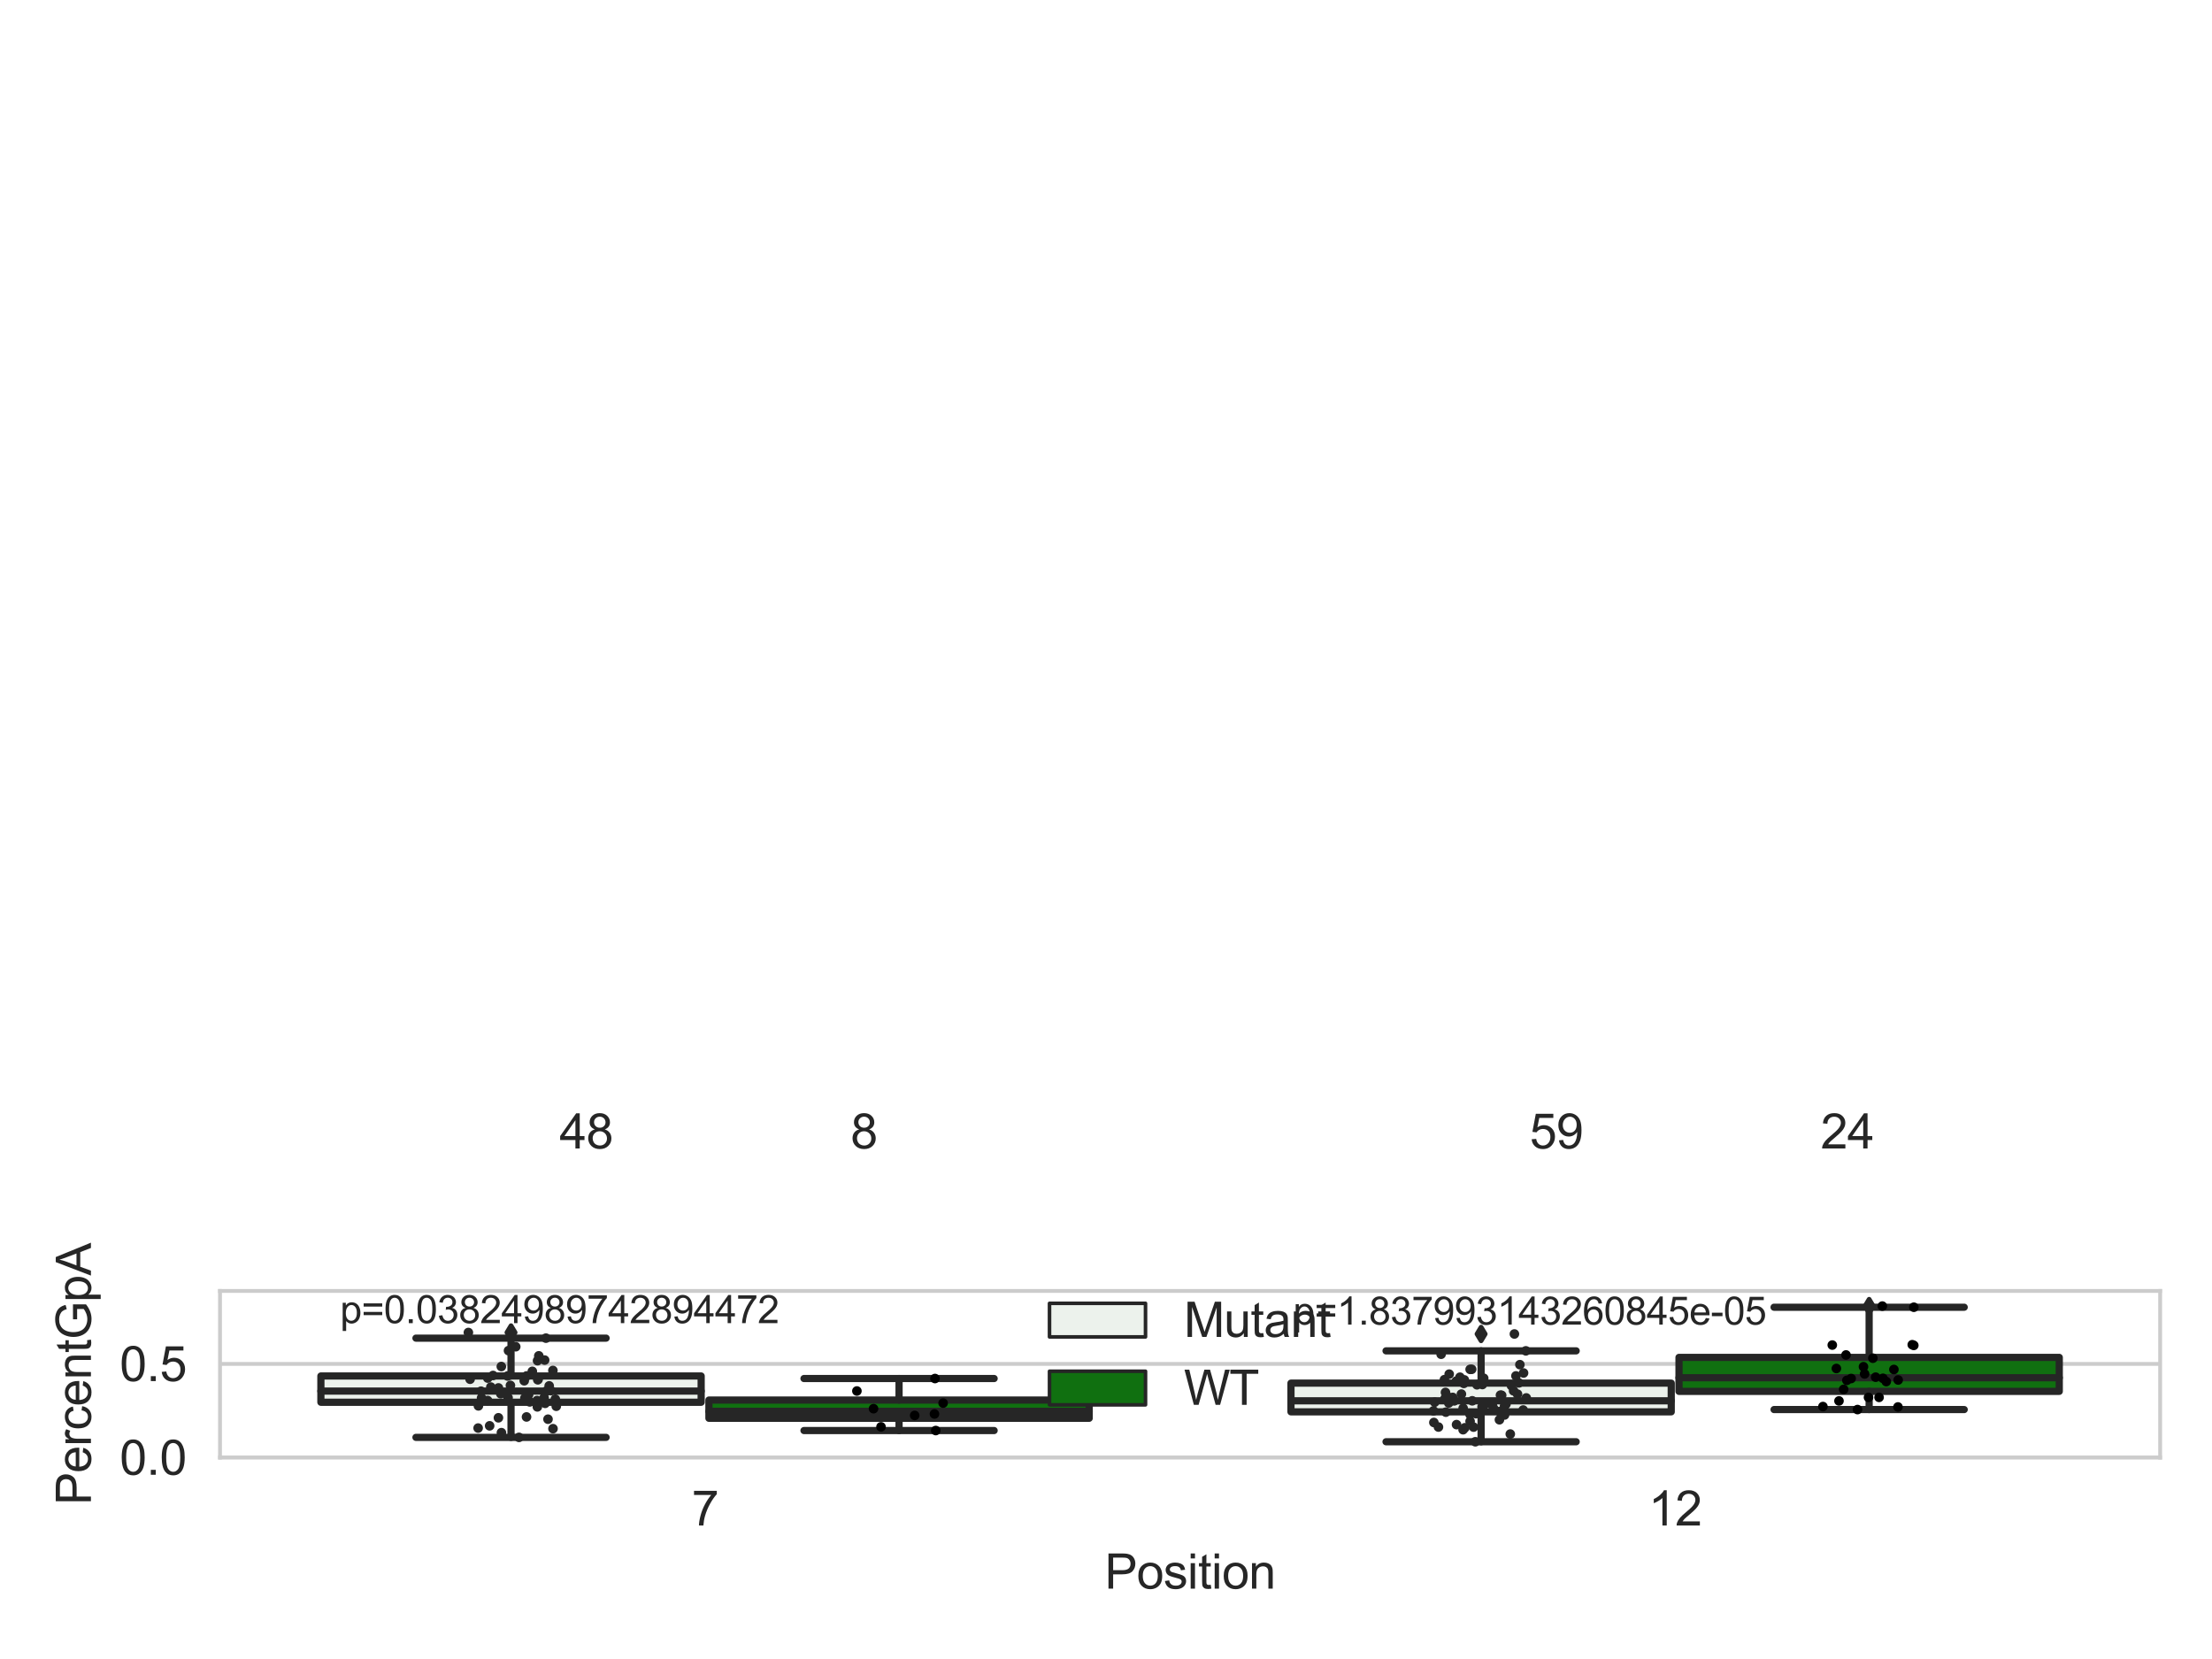 <?xml version="1.0" encoding="utf-8" standalone="no"?>
<!DOCTYPE svg PUBLIC "-//W3C//DTD SVG 1.1//EN"
  "http://www.w3.org/Graphics/SVG/1.1/DTD/svg11.dtd">
<svg xmlns:xlink="http://www.w3.org/1999/xlink" width="460.8pt" height="345.6pt" viewBox="0 0 460.8 345.6" xmlns="http://www.w3.org/2000/svg" version="1.1">
 <defs>
  <style type="text/css">*{stroke-linejoin: round; stroke-linecap: butt}</style>
 </defs>
 <g id="figure_1">
  <g id="patch_1">
   <path d="M 0 345.6 
L 460.8 345.6 
L 460.8 0 
L 0 0 
z
" style="fill: #ffffff"/>
  </g>
  <g id="axes_1">
   <g id="patch_2">
    <path d="M 45.83 303.64 
L 450 303.64 
L 450 268.926 
L 45.83 268.926 
z
" style="fill: #ffffff"/>
   </g>
   <g id="matplotlib.axis_1">
    <g id="xtick_1">
     <g id="text_1">
      <!-- 7 -->
      <g style="fill: #262626" transform="translate(144.092 317.798)scale(0.1 -0.1)">
       <defs>
        <path id="ArialMT-37" d="M 303 3981 
L 303 4522 
L 3269 4522 
L 3269 4084 
Q 2831 3619 2401 2847 
Q 1972 2075 1738 1259 
Q 1569 684 1522 0 
L 944 0 
Q 953 541 1156 1306 
Q 1359 2072 1739 2783 
Q 2119 3494 2547 3981 
L 303 3981 
z
" transform="scale(0.016)"/>
       </defs>
       <use xlink:href="#ArialMT-37"/>
      </g>
     </g>
    </g>
    <g id="xtick_2">
     <g id="text_2">
      <!-- 12 -->
      <g style="fill: #262626" transform="translate(343.397 317.798)scale(0.1 -0.1)">
       <defs>
        <path id="ArialMT-31" d="M 2384 0 
L 1822 0 
L 1822 3584 
Q 1619 3391 1289 3197 
Q 959 3003 697 2906 
L 697 3450 
Q 1169 3672 1522 3987 
Q 1875 4303 2022 4600 
L 2384 4600 
L 2384 0 
z
" transform="scale(0.016)"/>
        <path id="ArialMT-32" d="M 3222 541 
L 3222 0 
L 194 0 
Q 188 203 259 391 
Q 375 700 629 1000 
Q 884 1300 1366 1694 
Q 2113 2306 2375 2664 
Q 2638 3022 2638 3341 
Q 2638 3675 2398 3904 
Q 2159 4134 1775 4134 
Q 1369 4134 1125 3890 
Q 881 3647 878 3216 
L 300 3275 
Q 359 3922 746 4261 
Q 1134 4600 1788 4600 
Q 2447 4600 2831 4234 
Q 3216 3869 3216 3328 
Q 3216 3053 3103 2787 
Q 2991 2522 2730 2228 
Q 2469 1934 1863 1422 
Q 1356 997 1212 845 
Q 1069 694 975 541 
L 3222 541 
z
" transform="scale(0.016)"/>
       </defs>
       <use xlink:href="#ArialMT-31"/>
       <use xlink:href="#ArialMT-32" x="55.615"/>
      </g>
     </g>
    </g>
    <g id="text_3">
     <!-- Position -->
     <g style="fill: #262626" transform="translate(230.127 330.943)scale(0.1 -0.1)">
      <defs>
       <path id="ArialMT-50" d="M 494 0 
L 494 4581 
L 2222 4581 
Q 2678 4581 2919 4538 
Q 3256 4481 3484 4323 
Q 3713 4166 3852 3881 
Q 3991 3597 3991 3256 
Q 3991 2672 3619 2267 
Q 3247 1863 2275 1863 
L 1100 1863 
L 1100 0 
L 494 0 
z
M 1100 2403 
L 2284 2403 
Q 2872 2403 3119 2622 
Q 3366 2841 3366 3238 
Q 3366 3525 3220 3729 
Q 3075 3934 2838 4000 
Q 2684 4041 2272 4041 
L 1100 4041 
L 1100 2403 
z
" transform="scale(0.016)"/>
       <path id="ArialMT-6f" d="M 213 1659 
Q 213 2581 725 3025 
Q 1153 3394 1769 3394 
Q 2453 3394 2887 2945 
Q 3322 2497 3322 1706 
Q 3322 1066 3130 698 
Q 2938 331 2570 128 
Q 2203 -75 1769 -75 
Q 1072 -75 642 372 
Q 213 819 213 1659 
z
M 791 1659 
Q 791 1022 1069 705 
Q 1347 388 1769 388 
Q 2188 388 2466 706 
Q 2744 1025 2744 1678 
Q 2744 2294 2464 2611 
Q 2184 2928 1769 2928 
Q 1347 2928 1069 2612 
Q 791 2297 791 1659 
z
" transform="scale(0.016)"/>
       <path id="ArialMT-73" d="M 197 991 
L 753 1078 
Q 800 744 1014 566 
Q 1228 388 1613 388 
Q 2000 388 2187 545 
Q 2375 703 2375 916 
Q 2375 1106 2209 1216 
Q 2094 1291 1634 1406 
Q 1016 1563 777 1677 
Q 538 1791 414 1992 
Q 291 2194 291 2438 
Q 291 2659 392 2848 
Q 494 3038 669 3163 
Q 800 3259 1026 3326 
Q 1253 3394 1513 3394 
Q 1903 3394 2198 3281 
Q 2494 3169 2634 2976 
Q 2775 2784 2828 2463 
L 2278 2388 
Q 2241 2644 2061 2787 
Q 1881 2931 1553 2931 
Q 1166 2931 1000 2803 
Q 834 2675 834 2503 
Q 834 2394 903 2306 
Q 972 2216 1119 2156 
Q 1203 2125 1616 2013 
Q 2213 1853 2448 1751 
Q 2684 1650 2818 1456 
Q 2953 1263 2953 975 
Q 2953 694 2789 445 
Q 2625 197 2315 61 
Q 2006 -75 1616 -75 
Q 969 -75 630 194 
Q 291 463 197 991 
z
" transform="scale(0.016)"/>
       <path id="ArialMT-69" d="M 425 3934 
L 425 4581 
L 988 4581 
L 988 3934 
L 425 3934 
z
M 425 0 
L 425 3319 
L 988 3319 
L 988 0 
L 425 0 
z
" transform="scale(0.016)"/>
       <path id="ArialMT-74" d="M 1650 503 
L 1731 6 
Q 1494 -44 1306 -44 
Q 1000 -44 831 53 
Q 663 150 594 308 
Q 525 466 525 972 
L 525 2881 
L 113 2881 
L 113 3319 
L 525 3319 
L 525 4141 
L 1084 4478 
L 1084 3319 
L 1650 3319 
L 1650 2881 
L 1084 2881 
L 1084 941 
Q 1084 700 1114 631 
Q 1144 563 1211 522 
Q 1278 481 1403 481 
Q 1497 481 1650 503 
z
" transform="scale(0.016)"/>
       <path id="ArialMT-6e" d="M 422 0 
L 422 3319 
L 928 3319 
L 928 2847 
Q 1294 3394 1984 3394 
Q 2284 3394 2536 3286 
Q 2788 3178 2913 3003 
Q 3038 2828 3088 2588 
Q 3119 2431 3119 2041 
L 3119 0 
L 2556 0 
L 2556 2019 
Q 2556 2363 2490 2533 
Q 2425 2703 2258 2804 
Q 2091 2906 1866 2906 
Q 1506 2906 1245 2678 
Q 984 2450 984 1813 
L 984 0 
L 422 0 
z
" transform="scale(0.016)"/>
      </defs>
      <use xlink:href="#ArialMT-50"/>
      <use xlink:href="#ArialMT-6f" x="66.699"/>
      <use xlink:href="#ArialMT-73" x="122.314"/>
      <use xlink:href="#ArialMT-69" x="172.314"/>
      <use xlink:href="#ArialMT-74" x="194.531"/>
      <use xlink:href="#ArialMT-69" x="222.314"/>
      <use xlink:href="#ArialMT-6f" x="244.531"/>
      <use xlink:href="#ArialMT-6e" x="300.146"/>
     </g>
    </g>
   </g>
   <g id="matplotlib.axis_2">
    <g id="ytick_1">
     <g id="line2d_1">
      <path d="M 45.83 303.64 
L 450 303.64 
" clip-path="url(#p16543ce26e)" style="fill: none; stroke: #cccccc; stroke-width: 0.8; stroke-linecap: round"/>
     </g>
     <g id="text_4">
      <!-- 0.0 -->
      <g style="fill: #262626" transform="translate(24.93 307.219)scale(0.1 -0.1)">
       <defs>
        <path id="ArialMT-30" d="M 266 2259 
Q 266 3072 433 3567 
Q 600 4063 929 4331 
Q 1259 4600 1759 4600 
Q 2128 4600 2406 4451 
Q 2684 4303 2865 4023 
Q 3047 3744 3150 3342 
Q 3253 2941 3253 2259 
Q 3253 1453 3087 958 
Q 2922 463 2592 192 
Q 2263 -78 1759 -78 
Q 1097 -78 719 397 
Q 266 969 266 2259 
z
M 844 2259 
Q 844 1131 1108 757 
Q 1372 384 1759 384 
Q 2147 384 2411 759 
Q 2675 1134 2675 2259 
Q 2675 3391 2411 3762 
Q 2147 4134 1753 4134 
Q 1366 4134 1134 3806 
Q 844 3388 844 2259 
z
" transform="scale(0.016)"/>
        <path id="ArialMT-2e" d="M 581 0 
L 581 641 
L 1222 641 
L 1222 0 
L 581 0 
z
" transform="scale(0.016)"/>
       </defs>
       <use xlink:href="#ArialMT-30"/>
       <use xlink:href="#ArialMT-2e" x="55.615"/>
       <use xlink:href="#ArialMT-30" x="83.398"/>
      </g>
     </g>
    </g>
    <g id="ytick_2">
     <g id="line2d_2">
      <path d="M 45.83 284.127 
L 450 284.127 
" clip-path="url(#p16543ce26e)" style="fill: none; stroke: #cccccc; stroke-width: 0.8; stroke-linecap: round"/>
     </g>
     <g id="text_5">
      <!-- 0.5 -->
      <g style="fill: #262626" transform="translate(24.93 287.706)scale(0.1 -0.1)">
       <defs>
        <path id="ArialMT-35" d="M 266 1200 
L 856 1250 
Q 922 819 1161 601 
Q 1400 384 1738 384 
Q 2144 384 2425 690 
Q 2706 997 2706 1503 
Q 2706 1984 2436 2262 
Q 2166 2541 1728 2541 
Q 1456 2541 1237 2417 
Q 1019 2294 894 2097 
L 366 2166 
L 809 4519 
L 3088 4519 
L 3088 3981 
L 1259 3981 
L 1013 2750 
Q 1425 3038 1878 3038 
Q 2478 3038 2890 2622 
Q 3303 2206 3303 1553 
Q 3303 931 2941 478 
Q 2500 -78 1738 -78 
Q 1113 -78 717 272 
Q 322 622 266 1200 
z
" transform="scale(0.016)"/>
       </defs>
       <use xlink:href="#ArialMT-30"/>
       <use xlink:href="#ArialMT-2e" x="55.615"/>
       <use xlink:href="#ArialMT-35" x="83.398"/>
      </g>
     </g>
    </g>
    <g id="text_6">
     <!-- PercentGpA -->
     <g style="fill: #262626" transform="translate(18.942 313.518)rotate(-90)scale(0.1 -0.1)">
      <defs>
       <path id="ArialMT-65" d="M 2694 1069 
L 3275 997 
Q 3138 488 2766 206 
Q 2394 -75 1816 -75 
Q 1088 -75 661 373 
Q 234 822 234 1631 
Q 234 2469 665 2931 
Q 1097 3394 1784 3394 
Q 2450 3394 2872 2941 
Q 3294 2488 3294 1666 
Q 3294 1616 3291 1516 
L 816 1516 
Q 847 969 1125 678 
Q 1403 388 1819 388 
Q 2128 388 2347 550 
Q 2566 713 2694 1069 
z
M 847 1978 
L 2700 1978 
Q 2663 2397 2488 2606 
Q 2219 2931 1791 2931 
Q 1403 2931 1139 2672 
Q 875 2413 847 1978 
z
" transform="scale(0.016)"/>
       <path id="ArialMT-72" d="M 416 0 
L 416 3319 
L 922 3319 
L 922 2816 
Q 1116 3169 1280 3281 
Q 1444 3394 1641 3394 
Q 1925 3394 2219 3213 
L 2025 2691 
Q 1819 2813 1613 2813 
Q 1428 2813 1281 2702 
Q 1134 2591 1072 2394 
Q 978 2094 978 1738 
L 978 0 
L 416 0 
z
" transform="scale(0.016)"/>
       <path id="ArialMT-63" d="M 2588 1216 
L 3141 1144 
Q 3050 572 2676 248 
Q 2303 -75 1759 -75 
Q 1078 -75 664 370 
Q 250 816 250 1647 
Q 250 2184 428 2587 
Q 606 2991 970 3192 
Q 1334 3394 1763 3394 
Q 2303 3394 2647 3120 
Q 2991 2847 3088 2344 
L 2541 2259 
Q 2463 2594 2264 2762 
Q 2066 2931 1784 2931 
Q 1359 2931 1093 2626 
Q 828 2322 828 1663 
Q 828 994 1084 691 
Q 1341 388 1753 388 
Q 2084 388 2306 591 
Q 2528 794 2588 1216 
z
" transform="scale(0.016)"/>
       <path id="ArialMT-47" d="M 2638 1797 
L 2638 2334 
L 4578 2338 
L 4578 638 
Q 4131 281 3656 101 
Q 3181 -78 2681 -78 
Q 2006 -78 1454 211 
Q 903 500 622 1047 
Q 341 1594 341 2269 
Q 341 2938 620 3517 
Q 900 4097 1425 4378 
Q 1950 4659 2634 4659 
Q 3131 4659 3532 4498 
Q 3934 4338 4162 4050 
Q 4391 3763 4509 3300 
L 3963 3150 
Q 3859 3500 3706 3700 
Q 3553 3900 3268 4020 
Q 2984 4141 2638 4141 
Q 2222 4141 1919 4014 
Q 1616 3888 1430 3681 
Q 1244 3475 1141 3228 
Q 966 2803 966 2306 
Q 966 1694 1177 1281 
Q 1388 869 1791 669 
Q 2194 469 2647 469 
Q 3041 469 3416 620 
Q 3791 772 3984 944 
L 3984 1797 
L 2638 1797 
z
" transform="scale(0.016)"/>
       <path id="ArialMT-70" d="M 422 -1272 
L 422 3319 
L 934 3319 
L 934 2888 
Q 1116 3141 1344 3267 
Q 1572 3394 1897 3394 
Q 2322 3394 2647 3175 
Q 2972 2956 3137 2557 
Q 3303 2159 3303 1684 
Q 3303 1175 3120 767 
Q 2938 359 2589 142 
Q 2241 -75 1856 -75 
Q 1575 -75 1351 44 
Q 1128 163 984 344 
L 984 -1272 
L 422 -1272 
z
M 931 1641 
Q 931 1000 1190 694 
Q 1450 388 1819 388 
Q 2194 388 2461 705 
Q 2728 1022 2728 1688 
Q 2728 2322 2467 2637 
Q 2206 2953 1844 2953 
Q 1484 2953 1207 2617 
Q 931 2281 931 1641 
z
" transform="scale(0.016)"/>
       <path id="ArialMT-41" d="M -9 0 
L 1750 4581 
L 2403 4581 
L 4278 0 
L 3588 0 
L 3053 1388 
L 1138 1388 
L 634 0 
L -9 0 
z
M 1313 1881 
L 2866 1881 
L 2388 3150 
Q 2169 3728 2063 4100 
Q 1975 3659 1816 3225 
L 1313 1881 
z
" transform="scale(0.016)"/>
      </defs>
      <use xlink:href="#ArialMT-50"/>
      <use xlink:href="#ArialMT-65" x="66.699"/>
      <use xlink:href="#ArialMT-72" x="122.314"/>
      <use xlink:href="#ArialMT-63" x="155.615"/>
      <use xlink:href="#ArialMT-65" x="205.615"/>
      <use xlink:href="#ArialMT-6e" x="261.23"/>
      <use xlink:href="#ArialMT-74" x="316.846"/>
      <use xlink:href="#ArialMT-47" x="344.629"/>
      <use xlink:href="#ArialMT-70" x="422.412"/>
      <use xlink:href="#ArialMT-41" x="478.027"/>
     </g>
    </g>
   </g>
   <g id="patch_3">
    <path d="M 66.847 292.116 
L 146.064 292.116 
L 146.064 286.643 
L 66.847 286.643 
L 66.847 292.116 
z
" clip-path="url(#p16543ce26e)" style="fill: #ecf2ec; stroke: #262626; stroke-width: 1.5; stroke-linejoin: miter"/>
   </g>
   <g id="patch_4">
    <path d="M 147.681 295.452 
L 226.898 295.452 
L 226.898 291.658 
L 147.681 291.658 
L 147.681 295.452 
z
" clip-path="url(#p16543ce26e)" style="fill: #107010; stroke: #262626; stroke-width: 1.5; stroke-linejoin: miter"/>
   </g>
   <g id="patch_5">
    <path d="M 268.932 294.109 
L 348.149 294.109 
L 348.149 288.134 
L 268.932 288.134 
L 268.932 294.109 
z
" clip-path="url(#p16543ce26e)" style="fill: #ecf2ec; stroke: #262626; stroke-width: 1.5; stroke-linejoin: miter"/>
   </g>
   <g id="patch_6">
    <path d="M 349.766 289.846 
L 428.983 289.846 
L 428.983 282.768 
L 349.766 282.768 
L 349.766 289.846 
z
" clip-path="url(#p16543ce26e)" style="fill: #107010; stroke: #262626; stroke-width: 1.5; stroke-linejoin: miter"/>
   </g>
   <g id="patch_7">
    <path d="M 146.873 303.64 
L 146.873 303.64 
L 146.873 303.64 
L 146.873 303.64 
z
" clip-path="url(#p16543ce26e)" style="fill: #ecf2ec; stroke: #262626; stroke-width: 0.75; stroke-linejoin: miter"/>
   </g>
   <g id="patch_8">
    <path d="M 146.873 303.64 
L 146.873 303.64 
L 146.873 303.64 
L 146.873 303.64 
z
" clip-path="url(#p16543ce26e)" style="fill: #107010; stroke: #262626; stroke-width: 0.75; stroke-linejoin: miter"/>
   </g>
   <g id="PathCollection_1"/>
   <g id="PathCollection_2"/>
   <g id="line2d_3">
    <path d="M 106.456 292.116 
L 106.456 299.431 
" clip-path="url(#p16543ce26e)" style="fill: none; stroke: #262626; stroke-width: 1.5; stroke-linecap: round"/>
   </g>
   <g id="line2d_4">
    <path d="M 106.456 286.643 
L 106.456 278.76 
" clip-path="url(#p16543ce26e)" style="fill: none; stroke: #262626; stroke-width: 1.5; stroke-linecap: round"/>
   </g>
   <g id="line2d_5">
    <path d="M 86.651 299.431 
L 126.26 299.431 
" clip-path="url(#p16543ce26e)" style="fill: none; stroke: #262626; stroke-width: 1.5; stroke-linecap: round"/>
   </g>
   <g id="line2d_6">
    <path d="M 86.651 278.76 
L 126.26 278.76 
" clip-path="url(#p16543ce26e)" style="fill: none; stroke: #262626; stroke-width: 1.5; stroke-linecap: round"/>
   </g>
   <g id="line2d_7">
    <defs>
     <path id="mf15ec7e9a4" d="M -0 1.414 
L 0.849 0 
L 0 -1.414 
L -0.849 -0 
z
" style="stroke: #262626; stroke-linejoin: miter"/>
    </defs>
    <g clip-path="url(#p16543ce26e)">
     <use xlink:href="#mf15ec7e9a4" x="106.456" y="277.587" style="fill: #262626; stroke: #262626; stroke-linejoin: miter"/>
    </g>
   </g>
   <g id="line2d_8">
    <path d="M 187.29 295.452 
L 187.29 298.009 
" clip-path="url(#p16543ce26e)" style="fill: none; stroke: #262626; stroke-width: 1.5; stroke-linecap: round"/>
   </g>
   <g id="line2d_9">
    <path d="M 187.29 291.658 
L 187.29 287.173 
" clip-path="url(#p16543ce26e)" style="fill: none; stroke: #262626; stroke-width: 1.5; stroke-linecap: round"/>
   </g>
   <g id="line2d_10">
    <path d="M 167.485 298.009 
L 207.094 298.009 
" clip-path="url(#p16543ce26e)" style="fill: none; stroke: #262626; stroke-width: 1.5; stroke-linecap: round"/>
   </g>
   <g id="line2d_11">
    <path d="M 167.485 287.173 
L 207.094 287.173 
" clip-path="url(#p16543ce26e)" style="fill: none; stroke: #262626; stroke-width: 1.5; stroke-linecap: round"/>
   </g>
   <g id="line2d_12"/>
   <g id="line2d_13">
    <path d="M 308.541 294.109 
L 308.541 300.343 
" clip-path="url(#p16543ce26e)" style="fill: none; stroke: #262626; stroke-width: 1.5; stroke-linecap: round"/>
   </g>
   <g id="line2d_14">
    <path d="M 308.541 288.134 
L 308.541 281.408 
" clip-path="url(#p16543ce26e)" style="fill: none; stroke: #262626; stroke-width: 1.5; stroke-linecap: round"/>
   </g>
   <g id="line2d_15">
    <path d="M 288.736 300.343 
L 328.345 300.343 
" clip-path="url(#p16543ce26e)" style="fill: none; stroke: #262626; stroke-width: 1.5; stroke-linecap: round"/>
   </g>
   <g id="line2d_16">
    <path d="M 288.736 281.408 
L 328.345 281.408 
" clip-path="url(#p16543ce26e)" style="fill: none; stroke: #262626; stroke-width: 1.5; stroke-linecap: round"/>
   </g>
   <g id="line2d_17">
    <g clip-path="url(#p16543ce26e)">
     <use xlink:href="#mf15ec7e9a4" x="308.541" y="277.892" style="fill: #262626; stroke: #262626; stroke-linejoin: miter"/>
    </g>
   </g>
   <g id="line2d_18">
    <path d="M 389.375 289.846 
L 389.375 293.637 
" clip-path="url(#p16543ce26e)" style="fill: none; stroke: #262626; stroke-width: 1.5; stroke-linecap: round"/>
   </g>
   <g id="line2d_19">
    <path d="M 389.375 282.768 
L 389.375 272.321 
" clip-path="url(#p16543ce26e)" style="fill: none; stroke: #262626; stroke-width: 1.5; stroke-linecap: round"/>
   </g>
   <g id="line2d_20">
    <path d="M 369.57 293.637 
L 409.179 293.637 
" clip-path="url(#p16543ce26e)" style="fill: none; stroke: #262626; stroke-width: 1.5; stroke-linecap: round"/>
   </g>
   <g id="line2d_21">
    <path d="M 369.57 272.321 
L 409.179 272.321 
" clip-path="url(#p16543ce26e)" style="fill: none; stroke: #262626; stroke-width: 1.5; stroke-linecap: round"/>
   </g>
   <g id="line2d_22">
    <g clip-path="url(#p16543ce26e)">
     <use xlink:href="#mf15ec7e9a4" x="389.375" y="272.082" style="fill: #262626; stroke: #262626; stroke-linejoin: miter"/>
    </g>
   </g>
   <g id="line2d_23">
    <path d="M 66.847 289.792 
L 146.064 289.792 
" clip-path="url(#p16543ce26e)" style="fill: none; stroke: #262626; stroke-width: 1.5; stroke-linecap: round"/>
   </g>
   <g id="line2d_24">
    <path d="M 147.681 294.004 
L 226.898 294.004 
" clip-path="url(#p16543ce26e)" style="fill: none; stroke: #262626; stroke-width: 1.5; stroke-linecap: round"/>
   </g>
   <g id="line2d_25">
    <path d="M 268.932 291.814 
L 348.149 291.814 
" clip-path="url(#p16543ce26e)" style="fill: none; stroke: #262626; stroke-width: 1.5; stroke-linecap: round"/>
   </g>
   <g id="line2d_26">
    <path d="M 349.766 287.009 
L 428.983 287.009 
" clip-path="url(#p16543ce26e)" style="fill: none; stroke: #262626; stroke-width: 1.5; stroke-linecap: round"/>
   </g>
   <g id="patch_9">
    <path d="M 45.83 303.64 
L 45.83 268.926 
" style="fill: none; stroke: #cccccc; stroke-width: 0.8; stroke-linejoin: miter; stroke-linecap: square"/>
   </g>
   <g id="patch_10">
    <path d="M 450 303.64 
L 450 268.926 
" style="fill: none; stroke: #cccccc; stroke-width: 0.8; stroke-linejoin: miter; stroke-linecap: square"/>
   </g>
   <g id="patch_11">
    <path d="M 45.83 303.64 
L 450 303.64 
" style="fill: none; stroke: #cccccc; stroke-width: 0.8; stroke-linejoin: miter; stroke-linecap: square"/>
   </g>
   <g id="patch_12">
    <path d="M 45.83 268.926 
L 450 268.926 
" style="fill: none; stroke: #cccccc; stroke-width: 0.8; stroke-linejoin: miter; stroke-linecap: square"/>
   </g>
   <g id="PathCollection_3">
    <defs>
     <path id="C0_0_d6f12bdfb5" d="M 0 1 
C 0.265 1 0.52 0.895 0.707 0.707 
C 0.895 0.52 1 0.265 1 -0 
C 1 -0.265 0.895 -0.52 0.707 -0.707 
C 0.52 -0.895 0.265 -1 0 -1 
C -0.265 -1 -0.52 -0.895 -0.707 -0.707 
C -0.895 -0.52 -1 -0.265 -1 0 
C -1 0.265 -0.895 0.52 -0.707 0.707 
C -0.52 0.895 -0.265 1 0 1 
z
"/>
    </defs>
    <g clip-path="url(#p16543ce26e)">
     <use xlink:href="#C0_0_d6f12bdfb5" x="103.837" y="289.13" style="fill: #262626"/>
    </g>
    <g clip-path="url(#p16543ce26e)">
     <use xlink:href="#C0_0_d6f12bdfb5" x="105.842" y="291.177" style="fill: #262626"/>
    </g>
    <g clip-path="url(#p16543ce26e)">
     <use xlink:href="#C0_0_d6f12bdfb5" x="110.362" y="292.041" style="fill: #262626"/>
    </g>
    <g clip-path="url(#p16543ce26e)">
     <use xlink:href="#C0_0_d6f12bdfb5" x="101.605" y="287.076" style="fill: #262626"/>
    </g>
    <g clip-path="url(#p16543ce26e)">
     <use xlink:href="#C0_0_d6f12bdfb5" x="105.397" y="290.229" style="fill: #262626"/>
    </g>
    <g clip-path="url(#p16543ce26e)">
     <use xlink:href="#C0_0_d6f12bdfb5" x="108.118" y="299.431" style="fill: #262626"/>
    </g>
    <g clip-path="url(#p16543ce26e)">
     <use xlink:href="#C0_0_d6f12bdfb5" x="115.2" y="297.621" style="fill: #262626"/>
    </g>
    <g clip-path="url(#p16543ce26e)">
     <use xlink:href="#C0_0_d6f12bdfb5" x="104.456" y="298.451" style="fill: #262626"/>
    </g>
    <g clip-path="url(#p16543ce26e)">
     <use xlink:href="#C0_0_d6f12bdfb5" x="99.663" y="292.869" style="fill: #262626"/>
    </g>
    <g clip-path="url(#p16543ce26e)">
     <use xlink:href="#C0_0_d6f12bdfb5" x="113.85" y="289.772" style="fill: #262626"/>
    </g>
    <g clip-path="url(#p16543ce26e)">
     <use xlink:href="#C0_0_d6f12bdfb5" x="113.346" y="291.184" style="fill: #262626"/>
    </g>
    <g clip-path="url(#p16543ce26e)">
     <use xlink:href="#C0_0_d6f12bdfb5" x="109.684" y="295.175" style="fill: #262626"/>
    </g>
    <g clip-path="url(#p16543ce26e)">
     <use xlink:href="#C0_0_d6f12bdfb5" x="113.732" y="278.76" style="fill: #262626"/>
    </g>
    <g clip-path="url(#p16543ce26e)">
     <use xlink:href="#C0_0_d6f12bdfb5" x="114.774" y="289.699" style="fill: #262626"/>
    </g>
    <g clip-path="url(#p16543ce26e)">
     <use xlink:href="#C0_0_d6f12bdfb5" x="109.699" y="286.636" style="fill: #262626"/>
    </g>
    <g clip-path="url(#p16543ce26e)">
     <use xlink:href="#C0_0_d6f12bdfb5" x="100.317" y="291.228" style="fill: #262626"/>
    </g>
    <g clip-path="url(#p16543ce26e)">
     <use xlink:href="#C0_0_d6f12bdfb5" x="115.882" y="292.948" style="fill: #262626"/>
    </g>
    <g clip-path="url(#p16543ce26e)">
     <use xlink:href="#C0_0_d6f12bdfb5" x="114.161" y="295.645" style="fill: #262626"/>
    </g>
    <g clip-path="url(#p16543ce26e)">
     <use xlink:href="#C0_0_d6f12bdfb5" x="109.346" y="291.236" style="fill: #262626"/>
    </g>
    <g clip-path="url(#p16543ce26e)">
     <use xlink:href="#C0_0_d6f12bdfb5" x="103.832" y="295.35" style="fill: #262626"/>
    </g>
    <g clip-path="url(#p16543ce26e)">
     <use xlink:href="#C0_0_d6f12bdfb5" x="100.206" y="289.812" style="fill: #262626"/>
    </g>
    <g clip-path="url(#p16543ce26e)">
     <use xlink:href="#C0_0_d6f12bdfb5" x="107.436" y="280.549" style="fill: #262626"/>
    </g>
    <g clip-path="url(#p16543ce26e)">
     <use xlink:href="#C0_0_d6f12bdfb5" x="113.462" y="283.332" style="fill: #262626"/>
    </g>
    <g clip-path="url(#p16543ce26e)">
     <use xlink:href="#C0_0_d6f12bdfb5" x="99.604" y="297.492" style="fill: #262626"/>
    </g>
    <g clip-path="url(#p16543ce26e)">
     <use xlink:href="#C0_0_d6f12bdfb5" x="113.563" y="292.342" style="fill: #262626"/>
    </g>
    <g clip-path="url(#p16543ce26e)">
     <use xlink:href="#C0_0_d6f12bdfb5" x="97.573" y="277.587" style="fill: #262626"/>
    </g>
    <g clip-path="url(#p16543ce26e)">
     <use xlink:href="#C0_0_d6f12bdfb5" x="97.929" y="287.316" style="fill: #262626"/>
    </g>
    <g clip-path="url(#p16543ce26e)">
     <use xlink:href="#C0_0_d6f12bdfb5" x="102.252" y="288.953" style="fill: #262626"/>
    </g>
    <g clip-path="url(#p16543ce26e)">
     <use xlink:href="#C0_0_d6f12bdfb5" x="112.028" y="287.43" style="fill: #262626"/>
    </g>
    <g clip-path="url(#p16543ce26e)">
     <use xlink:href="#C0_0_d6f12bdfb5" x="106.33" y="288.608" style="fill: #262626"/>
    </g>
    <g clip-path="url(#p16543ce26e)">
     <use xlink:href="#C0_0_d6f12bdfb5" x="111.943" y="293.078" style="fill: #262626"/>
    </g>
    <g clip-path="url(#p16543ce26e)">
     <use xlink:href="#C0_0_d6f12bdfb5" x="114.406" y="288.7" style="fill: #262626"/>
    </g>
    <g clip-path="url(#p16543ce26e)">
     <use xlink:href="#C0_0_d6f12bdfb5" x="104.321" y="290.348" style="fill: #262626"/>
    </g>
    <g clip-path="url(#p16543ce26e)">
     <use xlink:href="#C0_0_d6f12bdfb5" x="102" y="297.023" style="fill: #262626"/>
    </g>
    <g clip-path="url(#p16543ce26e)">
     <use xlink:href="#C0_0_d6f12bdfb5" x="102.706" y="286.538" style="fill: #262626"/>
    </g>
    <g clip-path="url(#p16543ce26e)">
     <use xlink:href="#C0_0_d6f12bdfb5" x="101.582" y="291.755" style="fill: #262626"/>
    </g>
    <g clip-path="url(#p16543ce26e)">
     <use xlink:href="#C0_0_d6f12bdfb5" x="110.893" y="285.675" style="fill: #262626"/>
    </g>
    <g clip-path="url(#p16543ce26e)">
     <use xlink:href="#C0_0_d6f12bdfb5" x="112.097" y="287.343" style="fill: #262626"/>
    </g>
    <g clip-path="url(#p16543ce26e)">
     <use xlink:href="#C0_0_d6f12bdfb5" x="115.683" y="291.474" style="fill: #262626"/>
    </g>
    <g clip-path="url(#p16543ce26e)">
     <use xlink:href="#C0_0_d6f12bdfb5" x="112.241" y="282.445" style="fill: #262626"/>
    </g>
    <g clip-path="url(#p16543ce26e)">
     <use xlink:href="#C0_0_d6f12bdfb5" x="115.18" y="285.493" style="fill: #262626"/>
    </g>
    <g clip-path="url(#p16543ce26e)">
     <use xlink:href="#C0_0_d6f12bdfb5" x="110.116" y="290.533" style="fill: #262626"/>
    </g>
    <g clip-path="url(#p16543ce26e)">
     <use xlink:href="#C0_0_d6f12bdfb5" x="105.742" y="286.645" style="fill: #262626"/>
    </g>
    <g clip-path="url(#p16543ce26e)">
     <use xlink:href="#C0_0_d6f12bdfb5" x="111.885" y="291.763" style="fill: #262626"/>
    </g>
    <g clip-path="url(#p16543ce26e)">
     <use xlink:href="#C0_0_d6f12bdfb5" x="109.209" y="287.636" style="fill: #262626"/>
    </g>
    <g clip-path="url(#p16543ce26e)">
     <use xlink:href="#C0_0_d6f12bdfb5" x="105.932" y="281.361" style="fill: #262626"/>
    </g>
    <g clip-path="url(#p16543ce26e)">
     <use xlink:href="#C0_0_d6f12bdfb5" x="111.981" y="283.457" style="fill: #262626"/>
    </g>
    <g clip-path="url(#p16543ce26e)">
     <use xlink:href="#C0_0_d6f12bdfb5" x="104.434" y="284.673" style="fill: #262626"/>
    </g>
   </g>
   <g id="PathCollection_4">
    <defs>
     <path id="C1_0_c39aaeee1b" d="M 0 1 
C 0.265 1 0.52 0.895 0.707 0.707 
C 0.895 0.52 1 0.265 1 -0 
C 1 -0.265 0.895 -0.52 0.707 -0.707 
C 0.52 -0.895 0.265 -1 0 -1 
C -0.265 -1 -0.52 -0.895 -0.707 -0.707 
C -0.895 -0.52 -1 -0.265 -1 0 
C -1 0.265 -0.895 0.52 -0.707 0.707 
C -0.52 0.895 -0.265 1 0 1 
z
"/>
    </defs>
    <g clip-path="url(#p16543ce26e)">
     <use xlink:href="#C1_0_c39aaeee1b" x="190.547" y="294.858"/>
    </g>
    <g clip-path="url(#p16543ce26e)">
     <use xlink:href="#C1_0_c39aaeee1b" x="194.934" y="298.009"/>
    </g>
    <g clip-path="url(#p16543ce26e)">
     <use xlink:href="#C1_0_c39aaeee1b" x="183.533" y="297.234"/>
    </g>
    <g clip-path="url(#p16543ce26e)">
     <use xlink:href="#C1_0_c39aaeee1b" x="196.468" y="292.287"/>
    </g>
    <g clip-path="url(#p16543ce26e)">
     <use xlink:href="#C1_0_c39aaeee1b" x="181.973" y="293.456"/>
    </g>
    <g clip-path="url(#p16543ce26e)">
     <use xlink:href="#C1_0_c39aaeee1b" x="194.776" y="287.173"/>
    </g>
    <g clip-path="url(#p16543ce26e)">
     <use xlink:href="#C1_0_c39aaeee1b" x="178.508" y="289.771"/>
    </g>
    <g clip-path="url(#p16543ce26e)">
     <use xlink:href="#C1_0_c39aaeee1b" x="194.669" y="294.553"/>
    </g>
   </g>
   <g id="PathCollection_5">
    <defs>
     <path id="C2_0_7834d82edf" d="M 0 1 
C 0.265 1 0.52 0.895 0.707 0.707 
C 0.895 0.52 1 0.265 1 -0 
C 1 -0.265 0.895 -0.52 0.707 -0.707 
C 0.52 -0.895 0.265 -1 0 -1 
C -0.265 -1 -0.52 -0.895 -0.707 -0.707 
C -0.895 -0.52 -1 -0.265 -1 0 
C -1 0.265 -0.895 0.52 -0.707 0.707 
C -0.52 0.895 -0.265 1 0 1 
z
"/>
    </defs>
    <g clip-path="url(#p16543ce26e)">
     <use xlink:href="#C2_0_7834d82edf" x="306.248" y="296.08" style="fill: #262626"/>
    </g>
    <g clip-path="url(#p16543ce26e)">
     <use xlink:href="#C2_0_7834d82edf" x="317.305" y="293.735" style="fill: #262626"/>
    </g>
    <g clip-path="url(#p16543ce26e)">
     <use xlink:href="#C2_0_7834d82edf" x="301.019" y="291.354" style="fill: #262626"/>
    </g>
    <g clip-path="url(#p16543ce26e)">
     <use xlink:href="#C2_0_7834d82edf" x="301.197" y="294.178" style="fill: #262626"/>
    </g>
    <g clip-path="url(#p16543ce26e)">
     <use xlink:href="#C2_0_7834d82edf" x="300.213" y="282.112" style="fill: #262626"/>
    </g>
    <g clip-path="url(#p16543ce26e)">
     <use xlink:href="#C2_0_7834d82edf" x="311.243" y="293.561" style="fill: #262626"/>
    </g>
    <g clip-path="url(#p16543ce26e)">
     <use xlink:href="#C2_0_7834d82edf" x="306.256" y="285.262" style="fill: #262626"/>
    </g>
    <g clip-path="url(#p16543ce26e)">
     <use xlink:href="#C2_0_7834d82edf" x="315.309" y="289.736" style="fill: #262626"/>
    </g>
    <g clip-path="url(#p16543ce26e)">
     <use xlink:href="#C2_0_7834d82edf" x="312.434" y="294.041" style="fill: #262626"/>
    </g>
    <g clip-path="url(#p16543ce26e)">
     <use xlink:href="#C2_0_7834d82edf" x="304.788" y="297.836" style="fill: #262626"/>
    </g>
    <g clip-path="url(#p16543ce26e)">
     <use xlink:href="#C2_0_7834d82edf" x="306.697" y="291.814" style="fill: #262626"/>
    </g>
    <g clip-path="url(#p16543ce26e)">
     <use xlink:href="#C2_0_7834d82edf" x="304.436" y="290.413" style="fill: #262626"/>
    </g>
    <g clip-path="url(#p16543ce26e)">
     <use xlink:href="#C2_0_7834d82edf" x="315.478" y="277.892" style="fill: #262626"/>
    </g>
    <g clip-path="url(#p16543ce26e)">
     <use xlink:href="#C2_0_7834d82edf" x="306.236" y="294.666" style="fill: #262626"/>
    </g>
    <g clip-path="url(#p16543ce26e)">
     <use xlink:href="#C2_0_7834d82edf" x="316.129" y="290.422" style="fill: #262626"/>
    </g>
    <g clip-path="url(#p16543ce26e)">
     <use xlink:href="#C2_0_7834d82edf" x="306.575" y="285.247" style="fill: #262626"/>
    </g>
    <g clip-path="url(#p16543ce26e)">
     <use xlink:href="#C2_0_7834d82edf" x="316.62" y="284.284" style="fill: #262626"/>
    </g>
    <g clip-path="url(#p16543ce26e)">
     <use xlink:href="#C2_0_7834d82edf" x="298.879" y="292.1" style="fill: #262626"/>
    </g>
    <g clip-path="url(#p16543ce26e)">
     <use xlink:href="#C2_0_7834d82edf" x="308.738" y="293.069" style="fill: #262626"/>
    </g>
    <g clip-path="url(#p16543ce26e)">
     <use xlink:href="#C2_0_7834d82edf" x="305.054" y="287.463" style="fill: #262626"/>
    </g>
    <g clip-path="url(#p16543ce26e)">
     <use xlink:href="#C2_0_7834d82edf" x="314.619" y="298.738" style="fill: #262626"/>
    </g>
    <g clip-path="url(#p16543ce26e)">
     <use xlink:href="#C2_0_7834d82edf" x="304.803" y="293.365" style="fill: #262626"/>
    </g>
    <g clip-path="url(#p16543ce26e)">
     <use xlink:href="#C2_0_7834d82edf" x="298.703" y="296.332" style="fill: #262626"/>
    </g>
    <g clip-path="url(#p16543ce26e)">
     <use xlink:href="#C2_0_7834d82edf" x="317.384" y="286.02" style="fill: #262626"/>
    </g>
    <g clip-path="url(#p16543ce26e)">
     <use xlink:href="#C2_0_7834d82edf" x="314.861" y="288.649" style="fill: #262626"/>
    </g>
    <g clip-path="url(#p16543ce26e)">
     <use xlink:href="#C2_0_7834d82edf" x="301.797" y="292.271" style="fill: #262626"/>
    </g>
    <g clip-path="url(#p16543ce26e)">
     <use xlink:href="#C2_0_7834d82edf" x="307.486" y="294.498" style="fill: #262626"/>
    </g>
    <g clip-path="url(#p16543ce26e)">
     <use xlink:href="#C2_0_7834d82edf" x="300.898" y="287.409" style="fill: #262626"/>
    </g>
    <g clip-path="url(#p16543ce26e)">
     <use xlink:href="#C2_0_7834d82edf" x="301.12" y="290.064" style="fill: #262626"/>
    </g>
    <g clip-path="url(#p16543ce26e)">
     <use xlink:href="#C2_0_7834d82edf" x="302.628" y="291.11" style="fill: #262626"/>
    </g>
    <g clip-path="url(#p16543ce26e)">
     <use xlink:href="#C2_0_7834d82edf" x="313.732" y="292.483" style="fill: #262626"/>
    </g>
    <g clip-path="url(#p16543ce26e)">
     <use xlink:href="#C2_0_7834d82edf" x="299.656" y="297.28" style="fill: #262626"/>
    </g>
    <g clip-path="url(#p16543ce26e)">
     <use xlink:href="#C2_0_7834d82edf" x="306.97" y="297.293" style="fill: #262626"/>
    </g>
    <g clip-path="url(#p16543ce26e)">
     <use xlink:href="#C2_0_7834d82edf" x="303.368" y="287.722" style="fill: #262626"/>
    </g>
    <g clip-path="url(#p16543ce26e)">
     <use xlink:href="#C2_0_7834d82edf" x="307.681" y="288.477" style="fill: #262626"/>
    </g>
    <g clip-path="url(#p16543ce26e)">
     <use xlink:href="#C2_0_7834d82edf" x="312.358" y="295.762" style="fill: #262626"/>
    </g>
    <g clip-path="url(#p16543ce26e)">
     <use xlink:href="#C2_0_7834d82edf" x="301.894" y="286.259" style="fill: #262626"/>
    </g>
    <g clip-path="url(#p16543ce26e)">
     <use xlink:href="#C2_0_7834d82edf" x="304.137" y="286.898" style="fill: #262626"/>
    </g>
    <g clip-path="url(#p16543ce26e)">
     <use xlink:href="#C2_0_7834d82edf" x="313.428" y="294.765" style="fill: #262626"/>
    </g>
    <g clip-path="url(#p16543ce26e)">
     <use xlink:href="#C2_0_7834d82edf" x="312.819" y="294.465" style="fill: #262626"/>
    </g>
    <g clip-path="url(#p16543ce26e)">
     <use xlink:href="#C2_0_7834d82edf" x="308.805" y="288.421" style="fill: #262626"/>
    </g>
    <g clip-path="url(#p16543ce26e)">
     <use xlink:href="#C2_0_7834d82edf" x="304.942" y="288.185" style="fill: #262626"/>
    </g>
    <g clip-path="url(#p16543ce26e)">
     <use xlink:href="#C2_0_7834d82edf" x="301.722" y="291.07" style="fill: #262626"/>
    </g>
    <g clip-path="url(#p16543ce26e)">
     <use xlink:href="#C2_0_7834d82edf" x="316.414" y="288.084" style="fill: #262626"/>
    </g>
    <g clip-path="url(#p16543ce26e)">
     <use xlink:href="#C2_0_7834d82edf" x="317.952" y="291.214" style="fill: #262626"/>
    </g>
    <g clip-path="url(#p16543ce26e)">
     <use xlink:href="#C2_0_7834d82edf" x="312.825" y="290.671" style="fill: #262626"/>
    </g>
    <g clip-path="url(#p16543ce26e)">
     <use xlink:href="#C2_0_7834d82edf" x="303.426" y="296.774" style="fill: #262626"/>
    </g>
    <g clip-path="url(#p16543ce26e)">
     <use xlink:href="#C2_0_7834d82edf" x="310.908" y="292.802" style="fill: #262626"/>
    </g>
    <g clip-path="url(#p16543ce26e)">
     <use xlink:href="#C2_0_7834d82edf" x="302.947" y="291.827" style="fill: #262626"/>
    </g>
    <g clip-path="url(#p16543ce26e)">
     <use xlink:href="#C2_0_7834d82edf" x="298.623" y="293.909" style="fill: #262626"/>
    </g>
    <g clip-path="url(#p16543ce26e)">
     <use xlink:href="#C2_0_7834d82edf" x="315.801" y="286.627" style="fill: #262626"/>
    </g>
    <g clip-path="url(#p16543ce26e)">
     <use xlink:href="#C2_0_7834d82edf" x="309.008" y="292.971" style="fill: #262626"/>
    </g>
    <g clip-path="url(#p16543ce26e)">
     <use xlink:href="#C2_0_7834d82edf" x="313.426" y="292.888" style="fill: #262626"/>
    </g>
    <g clip-path="url(#p16543ce26e)">
     <use xlink:href="#C2_0_7834d82edf" x="307.341" y="300.343" style="fill: #262626"/>
    </g>
    <g clip-path="url(#p16543ce26e)">
     <use xlink:href="#C2_0_7834d82edf" x="317.865" y="281.408" style="fill: #262626"/>
    </g>
    <g clip-path="url(#p16543ce26e)">
     <use xlink:href="#C2_0_7834d82edf" x="312.574" y="290.633" style="fill: #262626"/>
    </g>
    <g clip-path="url(#p16543ce26e)">
     <use xlink:href="#C2_0_7834d82edf" x="309.088" y="287.116" style="fill: #262626"/>
    </g>
    <g clip-path="url(#p16543ce26e)">
     <use xlink:href="#C2_0_7834d82edf" x="309.427" y="292.4" style="fill: #262626"/>
    </g>
    <g clip-path="url(#p16543ce26e)">
     <use xlink:href="#C2_0_7834d82edf" x="305.15" y="297.433" style="fill: #262626"/>
    </g>
   </g>
   <g id="PathCollection_6">
    <defs>
     <path id="C3_0_dff5f418a5" d="M 0 1 
C 0.265 1 0.52 0.895 0.707 0.707 
C 0.895 0.52 1 0.265 1 -0 
C 1 -0.265 0.895 -0.52 0.707 -0.707 
C 0.52 -0.895 0.265 -1 0 -1 
C -0.265 -1 -0.52 -0.895 -0.707 -0.707 
C -0.895 -0.52 -1 -0.265 -1 0 
C -1 0.265 -0.895 0.52 -0.707 0.707 
C -0.52 0.895 -0.265 1 0 1 
z
"/>
    </defs>
    <g clip-path="url(#p16543ce26e)">
     <use xlink:href="#C3_0_dff5f418a5" x="392.259" y="287.127"/>
    </g>
    <g clip-path="url(#p16543ce26e)">
     <use xlink:href="#C3_0_dff5f418a5" x="386.955" y="293.637"/>
    </g>
    <g clip-path="url(#p16543ce26e)">
     <use xlink:href="#C3_0_dff5f418a5" x="390.153" y="282.936"/>
    </g>
    <g clip-path="url(#p16543ce26e)">
     <use xlink:href="#C3_0_dff5f418a5" x="384.069" y="289.429"/>
    </g>
    <g clip-path="url(#p16543ce26e)">
     <use xlink:href="#C3_0_dff5f418a5" x="398.679" y="280.267"/>
    </g>
    <g clip-path="url(#p16543ce26e)">
     <use xlink:href="#C3_0_dff5f418a5" x="385.626" y="287.171"/>
    </g>
    <g clip-path="url(#p16543ce26e)">
     <use xlink:href="#C3_0_dff5f418a5" x="398.361" y="280.129"/>
    </g>
    <g clip-path="url(#p16543ce26e)">
     <use xlink:href="#C3_0_dff5f418a5" x="392.125" y="272.082"/>
    </g>
    <g clip-path="url(#p16543ce26e)">
     <use xlink:href="#C3_0_dff5f418a5" x="383.094" y="291.837"/>
    </g>
    <g clip-path="url(#p16543ce26e)">
     <use xlink:href="#C3_0_dff5f418a5" x="395.382" y="293.097"/>
    </g>
    <g clip-path="url(#p16543ce26e)">
     <use xlink:href="#C3_0_dff5f418a5" x="381.698" y="280.201"/>
    </g>
    <g clip-path="url(#p16543ce26e)">
     <use xlink:href="#C3_0_dff5f418a5" x="395.424" y="287.476"/>
    </g>
    <g clip-path="url(#p16543ce26e)">
     <use xlink:href="#C3_0_dff5f418a5" x="390.734" y="286.891"/>
    </g>
    <g clip-path="url(#p16543ce26e)">
     <use xlink:href="#C3_0_dff5f418a5" x="391.444" y="291.098"/>
    </g>
    <g clip-path="url(#p16543ce26e)">
     <use xlink:href="#C3_0_dff5f418a5" x="382.553" y="285.083"/>
    </g>
    <g clip-path="url(#p16543ce26e)">
     <use xlink:href="#C3_0_dff5f418a5" x="388.197" y="284.717"/>
    </g>
    <g clip-path="url(#p16543ce26e)">
     <use xlink:href="#C3_0_dff5f418a5" x="379.75" y="293.012"/>
    </g>
    <g clip-path="url(#p16543ce26e)">
     <use xlink:href="#C3_0_dff5f418a5" x="384.56" y="282.265"/>
    </g>
    <g clip-path="url(#p16543ce26e)">
     <use xlink:href="#C3_0_dff5f418a5" x="384.738" y="287.549"/>
    </g>
    <g clip-path="url(#p16543ce26e)">
     <use xlink:href="#C3_0_dff5f418a5" x="388.435" y="286.216"/>
    </g>
    <g clip-path="url(#p16543ce26e)">
     <use xlink:href="#C3_0_dff5f418a5" x="394.532" y="285.292"/>
    </g>
    <g clip-path="url(#p16543ce26e)">
     <use xlink:href="#C3_0_dff5f418a5" x="392.943" y="287.806"/>
    </g>
    <g clip-path="url(#p16543ce26e)">
     <use xlink:href="#C3_0_dff5f418a5" x="398.688" y="272.321"/>
    </g>
    <g clip-path="url(#p16543ce26e)">
     <use xlink:href="#C3_0_dff5f418a5" x="389.244" y="291.102"/>
    </g>
   </g>
   <g id="text_7">
    <!-- 48 -->
    <g style="fill: #262626" transform="translate(116.56 239.247)scale(0.1 -0.1)">
     <defs>
      <path id="ArialMT-34" d="M 2069 0 
L 2069 1097 
L 81 1097 
L 81 1613 
L 2172 4581 
L 2631 4581 
L 2631 1613 
L 3250 1613 
L 3250 1097 
L 2631 1097 
L 2631 0 
L 2069 0 
z
M 2069 1613 
L 2069 3678 
L 634 1613 
L 2069 1613 
z
" transform="scale(0.016)"/>
      <path id="ArialMT-38" d="M 1131 2484 
Q 781 2613 612 2850 
Q 444 3088 444 3419 
Q 444 3919 803 4259 
Q 1163 4600 1759 4600 
Q 2359 4600 2725 4251 
Q 3091 3903 3091 3403 
Q 3091 3084 2923 2848 
Q 2756 2613 2416 2484 
Q 2838 2347 3058 2040 
Q 3278 1734 3278 1309 
Q 3278 722 2862 322 
Q 2447 -78 1769 -78 
Q 1091 -78 675 323 
Q 259 725 259 1325 
Q 259 1772 486 2073 
Q 713 2375 1131 2484 
z
M 1019 3438 
Q 1019 3113 1228 2906 
Q 1438 2700 1772 2700 
Q 2097 2700 2305 2904 
Q 2513 3109 2513 3406 
Q 2513 3716 2298 3927 
Q 2084 4138 1766 4138 
Q 1444 4138 1231 3931 
Q 1019 3725 1019 3438 
z
M 838 1322 
Q 838 1081 952 856 
Q 1066 631 1291 507 
Q 1516 384 1775 384 
Q 2178 384 2440 643 
Q 2703 903 2703 1303 
Q 2703 1709 2433 1975 
Q 2163 2241 1756 2241 
Q 1359 2241 1098 1978 
Q 838 1716 838 1322 
z
" transform="scale(0.016)"/>
     </defs>
     <use xlink:href="#ArialMT-34"/>
     <use xlink:href="#ArialMT-38" x="55.615"/>
    </g>
   </g>
   <g id="text_8">
    <!-- p=0.03824989742894472 -->
    <g style="fill: #262626" transform="translate(70.849 275.636)scale(0.08 -0.08)">
     <defs>
      <path id="ArialMT-3d" d="M 3381 2694 
L 356 2694 
L 356 3219 
L 3381 3219 
L 3381 2694 
z
M 3381 1303 
L 356 1303 
L 356 1828 
L 3381 1828 
L 3381 1303 
z
" transform="scale(0.016)"/>
      <path id="ArialMT-33" d="M 269 1209 
L 831 1284 
Q 928 806 1161 595 
Q 1394 384 1728 384 
Q 2125 384 2398 659 
Q 2672 934 2672 1341 
Q 2672 1728 2419 1979 
Q 2166 2231 1775 2231 
Q 1616 2231 1378 2169 
L 1441 2663 
Q 1497 2656 1531 2656 
Q 1891 2656 2178 2843 
Q 2466 3031 2466 3422 
Q 2466 3731 2256 3934 
Q 2047 4138 1716 4138 
Q 1388 4138 1169 3931 
Q 950 3725 888 3313 
L 325 3413 
Q 428 3978 793 4289 
Q 1159 4600 1703 4600 
Q 2078 4600 2393 4439 
Q 2709 4278 2876 4000 
Q 3044 3722 3044 3409 
Q 3044 3113 2884 2869 
Q 2725 2625 2413 2481 
Q 2819 2388 3044 2092 
Q 3269 1797 3269 1353 
Q 3269 753 2831 336 
Q 2394 -81 1725 -81 
Q 1122 -81 723 278 
Q 325 638 269 1209 
z
" transform="scale(0.016)"/>
      <path id="ArialMT-39" d="M 350 1059 
L 891 1109 
Q 959 728 1153 556 
Q 1347 384 1650 384 
Q 1909 384 2104 503 
Q 2300 622 2425 820 
Q 2550 1019 2634 1356 
Q 2719 1694 2719 2044 
Q 2719 2081 2716 2156 
Q 2547 1888 2255 1720 
Q 1963 1553 1622 1553 
Q 1053 1553 659 1965 
Q 266 2378 266 3053 
Q 266 3750 677 4175 
Q 1088 4600 1706 4600 
Q 2153 4600 2523 4359 
Q 2894 4119 3086 3673 
Q 3278 3228 3278 2384 
Q 3278 1506 3087 986 
Q 2897 466 2520 194 
Q 2144 -78 1638 -78 
Q 1100 -78 759 220 
Q 419 519 350 1059 
z
M 2653 3081 
Q 2653 3566 2395 3850 
Q 2138 4134 1775 4134 
Q 1400 4134 1122 3828 
Q 844 3522 844 3034 
Q 844 2597 1108 2323 
Q 1372 2050 1759 2050 
Q 2150 2050 2401 2323 
Q 2653 2597 2653 3081 
z
" transform="scale(0.016)"/>
     </defs>
     <use xlink:href="#ArialMT-70"/>
     <use xlink:href="#ArialMT-3d" x="55.615"/>
     <use xlink:href="#ArialMT-30" x="114.014"/>
     <use xlink:href="#ArialMT-2e" x="169.629"/>
     <use xlink:href="#ArialMT-30" x="197.412"/>
     <use xlink:href="#ArialMT-33" x="253.027"/>
     <use xlink:href="#ArialMT-38" x="308.643"/>
     <use xlink:href="#ArialMT-32" x="364.258"/>
     <use xlink:href="#ArialMT-34" x="419.873"/>
     <use xlink:href="#ArialMT-39" x="475.488"/>
     <use xlink:href="#ArialMT-38" x="531.104"/>
     <use xlink:href="#ArialMT-39" x="586.719"/>
     <use xlink:href="#ArialMT-37" x="642.334"/>
     <use xlink:href="#ArialMT-34" x="697.949"/>
     <use xlink:href="#ArialMT-32" x="753.564"/>
     <use xlink:href="#ArialMT-38" x="809.18"/>
     <use xlink:href="#ArialMT-39" x="864.795"/>
     <use xlink:href="#ArialMT-34" x="920.41"/>
     <use xlink:href="#ArialMT-34" x="976.025"/>
     <use xlink:href="#ArialMT-37" x="1031.641"/>
     <use xlink:href="#ArialMT-32" x="1087.256"/>
    </g>
   </g>
   <g id="text_9">
    <!-- 8 -->
    <g style="fill: #262626" transform="translate(177.185 239.247)scale(0.1 -0.1)">
     <use xlink:href="#ArialMT-38"/>
    </g>
   </g>
   <g id="text_10">
    <!-- 59 -->
    <g style="fill: #262626" transform="translate(318.645 239.247)scale(0.1 -0.1)">
     <use xlink:href="#ArialMT-35"/>
     <use xlink:href="#ArialMT-39" x="55.615"/>
    </g>
   </g>
   <g id="text_11">
    <!-- p=1.837993143260845e-05 -->
    <g style="fill: #262626" transform="translate(269.378 275.941)scale(0.08 -0.08)">
     <defs>
      <path id="ArialMT-36" d="M 3184 3459 
L 2625 3416 
Q 2550 3747 2413 3897 
Q 2184 4138 1850 4138 
Q 1581 4138 1378 3988 
Q 1113 3794 959 3422 
Q 806 3050 800 2363 
Q 1003 2672 1297 2822 
Q 1591 2972 1913 2972 
Q 2475 2972 2870 2558 
Q 3266 2144 3266 1488 
Q 3266 1056 3080 686 
Q 2894 316 2569 119 
Q 2244 -78 1831 -78 
Q 1128 -78 684 439 
Q 241 956 241 2144 
Q 241 3472 731 4075 
Q 1159 4600 1884 4600 
Q 2425 4600 2770 4297 
Q 3116 3994 3184 3459 
z
M 888 1484 
Q 888 1194 1011 928 
Q 1134 663 1356 523 
Q 1578 384 1822 384 
Q 2178 384 2434 671 
Q 2691 959 2691 1453 
Q 2691 1928 2437 2201 
Q 2184 2475 1800 2475 
Q 1419 2475 1153 2201 
Q 888 1928 888 1484 
z
" transform="scale(0.016)"/>
      <path id="ArialMT-2d" d="M 203 1375 
L 203 1941 
L 1931 1941 
L 1931 1375 
L 203 1375 
z
" transform="scale(0.016)"/>
     </defs>
     <use xlink:href="#ArialMT-70"/>
     <use xlink:href="#ArialMT-3d" x="55.615"/>
     <use xlink:href="#ArialMT-31" x="114.014"/>
     <use xlink:href="#ArialMT-2e" x="169.629"/>
     <use xlink:href="#ArialMT-38" x="197.412"/>
     <use xlink:href="#ArialMT-33" x="253.027"/>
     <use xlink:href="#ArialMT-37" x="308.643"/>
     <use xlink:href="#ArialMT-39" x="364.258"/>
     <use xlink:href="#ArialMT-39" x="419.873"/>
     <use xlink:href="#ArialMT-33" x="475.488"/>
     <use xlink:href="#ArialMT-31" x="531.104"/>
     <use xlink:href="#ArialMT-34" x="586.719"/>
     <use xlink:href="#ArialMT-33" x="642.334"/>
     <use xlink:href="#ArialMT-32" x="697.949"/>
     <use xlink:href="#ArialMT-36" x="753.564"/>
     <use xlink:href="#ArialMT-30" x="809.18"/>
     <use xlink:href="#ArialMT-38" x="864.795"/>
     <use xlink:href="#ArialMT-34" x="920.41"/>
     <use xlink:href="#ArialMT-35" x="976.025"/>
     <use xlink:href="#ArialMT-65" x="1031.641"/>
     <use xlink:href="#ArialMT-2d" x="1087.256"/>
     <use xlink:href="#ArialMT-30" x="1120.557"/>
     <use xlink:href="#ArialMT-35" x="1176.172"/>
    </g>
   </g>
   <g id="text_12">
    <!-- 24 -->
    <g style="fill: #262626" transform="translate(379.27 239.247)scale(0.1 -0.1)">
     <use xlink:href="#ArialMT-32"/>
     <use xlink:href="#ArialMT-34" x="55.615"/>
    </g>
   </g>
   <g id="legend_1">
    <g id="patch_13">
     <path d="M 218.631 278.507 
L 238.631 278.507 
L 238.631 271.507 
L 218.631 271.507 
z
" style="fill: #ecf2ec; stroke: #262626; stroke-width: 0.75; stroke-linejoin: miter"/>
    </g>
    <g id="text_13">
     <!-- Mutant -->
     <g style="fill: #262626" transform="translate(246.631 278.507)scale(0.1 -0.1)">
      <defs>
       <path id="ArialMT-4d" d="M 475 0 
L 475 4581 
L 1388 4581 
L 2472 1338 
Q 2622 884 2691 659 
Q 2769 909 2934 1394 
L 4031 4581 
L 4847 4581 
L 4847 0 
L 4263 0 
L 4263 3834 
L 2931 0 
L 2384 0 
L 1059 3900 
L 1059 0 
L 475 0 
z
" transform="scale(0.016)"/>
       <path id="ArialMT-75" d="M 2597 0 
L 2597 488 
Q 2209 -75 1544 -75 
Q 1250 -75 995 37 
Q 741 150 617 320 
Q 494 491 444 738 
Q 409 903 409 1263 
L 409 3319 
L 972 3319 
L 972 1478 
Q 972 1038 1006 884 
Q 1059 663 1231 536 
Q 1403 409 1656 409 
Q 1909 409 2131 539 
Q 2353 669 2445 892 
Q 2538 1116 2538 1541 
L 2538 3319 
L 3100 3319 
L 3100 0 
L 2597 0 
z
" transform="scale(0.016)"/>
       <path id="ArialMT-61" d="M 2588 409 
Q 2275 144 1986 34 
Q 1697 -75 1366 -75 
Q 819 -75 525 192 
Q 231 459 231 875 
Q 231 1119 342 1320 
Q 453 1522 633 1644 
Q 813 1766 1038 1828 
Q 1203 1872 1538 1913 
Q 2219 1994 2541 2106 
Q 2544 2222 2544 2253 
Q 2544 2597 2384 2738 
Q 2169 2928 1744 2928 
Q 1347 2928 1158 2789 
Q 969 2650 878 2297 
L 328 2372 
Q 403 2725 575 2942 
Q 747 3159 1072 3276 
Q 1397 3394 1825 3394 
Q 2250 3394 2515 3294 
Q 2781 3194 2906 3042 
Q 3031 2891 3081 2659 
Q 3109 2516 3109 2141 
L 3109 1391 
Q 3109 606 3145 398 
Q 3181 191 3288 0 
L 2700 0 
Q 2613 175 2588 409 
z
M 2541 1666 
Q 2234 1541 1622 1453 
Q 1275 1403 1131 1340 
Q 988 1278 909 1158 
Q 831 1038 831 891 
Q 831 666 1001 516 
Q 1172 366 1500 366 
Q 1825 366 2078 508 
Q 2331 650 2450 897 
Q 2541 1088 2541 1459 
L 2541 1666 
z
" transform="scale(0.016)"/>
      </defs>
      <use xlink:href="#ArialMT-4d"/>
      <use xlink:href="#ArialMT-75" x="83.301"/>
      <use xlink:href="#ArialMT-74" x="138.916"/>
      <use xlink:href="#ArialMT-61" x="166.699"/>
      <use xlink:href="#ArialMT-6e" x="222.314"/>
      <use xlink:href="#ArialMT-74" x="277.93"/>
     </g>
    </g>
    <g id="patch_14">
     <path d="M 218.631 292.652 
L 238.631 292.652 
L 238.631 285.652 
L 218.631 285.652 
z
" style="fill: #107010; stroke: #262626; stroke-width: 0.75; stroke-linejoin: miter"/>
    </g>
    <g id="text_14">
     <!-- WT -->
     <g style="fill: #262626" transform="translate(246.631 292.652)scale(0.1 -0.1)">
      <defs>
       <path id="ArialMT-57" d="M 1294 0 
L 78 4581 
L 700 4581 
L 1397 1578 
Q 1509 1106 1591 641 
Q 1766 1375 1797 1488 
L 2669 4581 
L 3400 4581 
L 4056 2263 
Q 4303 1400 4413 641 
Q 4500 1075 4641 1638 
L 5359 4581 
L 5969 4581 
L 4713 0 
L 4128 0 
L 3163 3491 
Q 3041 3928 3019 4028 
Q 2947 3713 2884 3491 
L 1913 0 
L 1294 0 
z
" transform="scale(0.016)"/>
       <path id="ArialMT-54" d="M 1659 0 
L 1659 4041 
L 150 4041 
L 150 4581 
L 3781 4581 
L 3781 4041 
L 2266 4041 
L 2266 0 
L 1659 0 
z
" transform="scale(0.016)"/>
      </defs>
      <use xlink:href="#ArialMT-57"/>
      <use xlink:href="#ArialMT-54" x="94.385"/>
     </g>
    </g>
   </g>
  </g>
 </g>
 <defs>
  <clipPath id="p16543ce26e">
   <rect x="45.83" y="268.926" width="404.17" height="34.714"/>
  </clipPath>
 </defs>
</svg>
